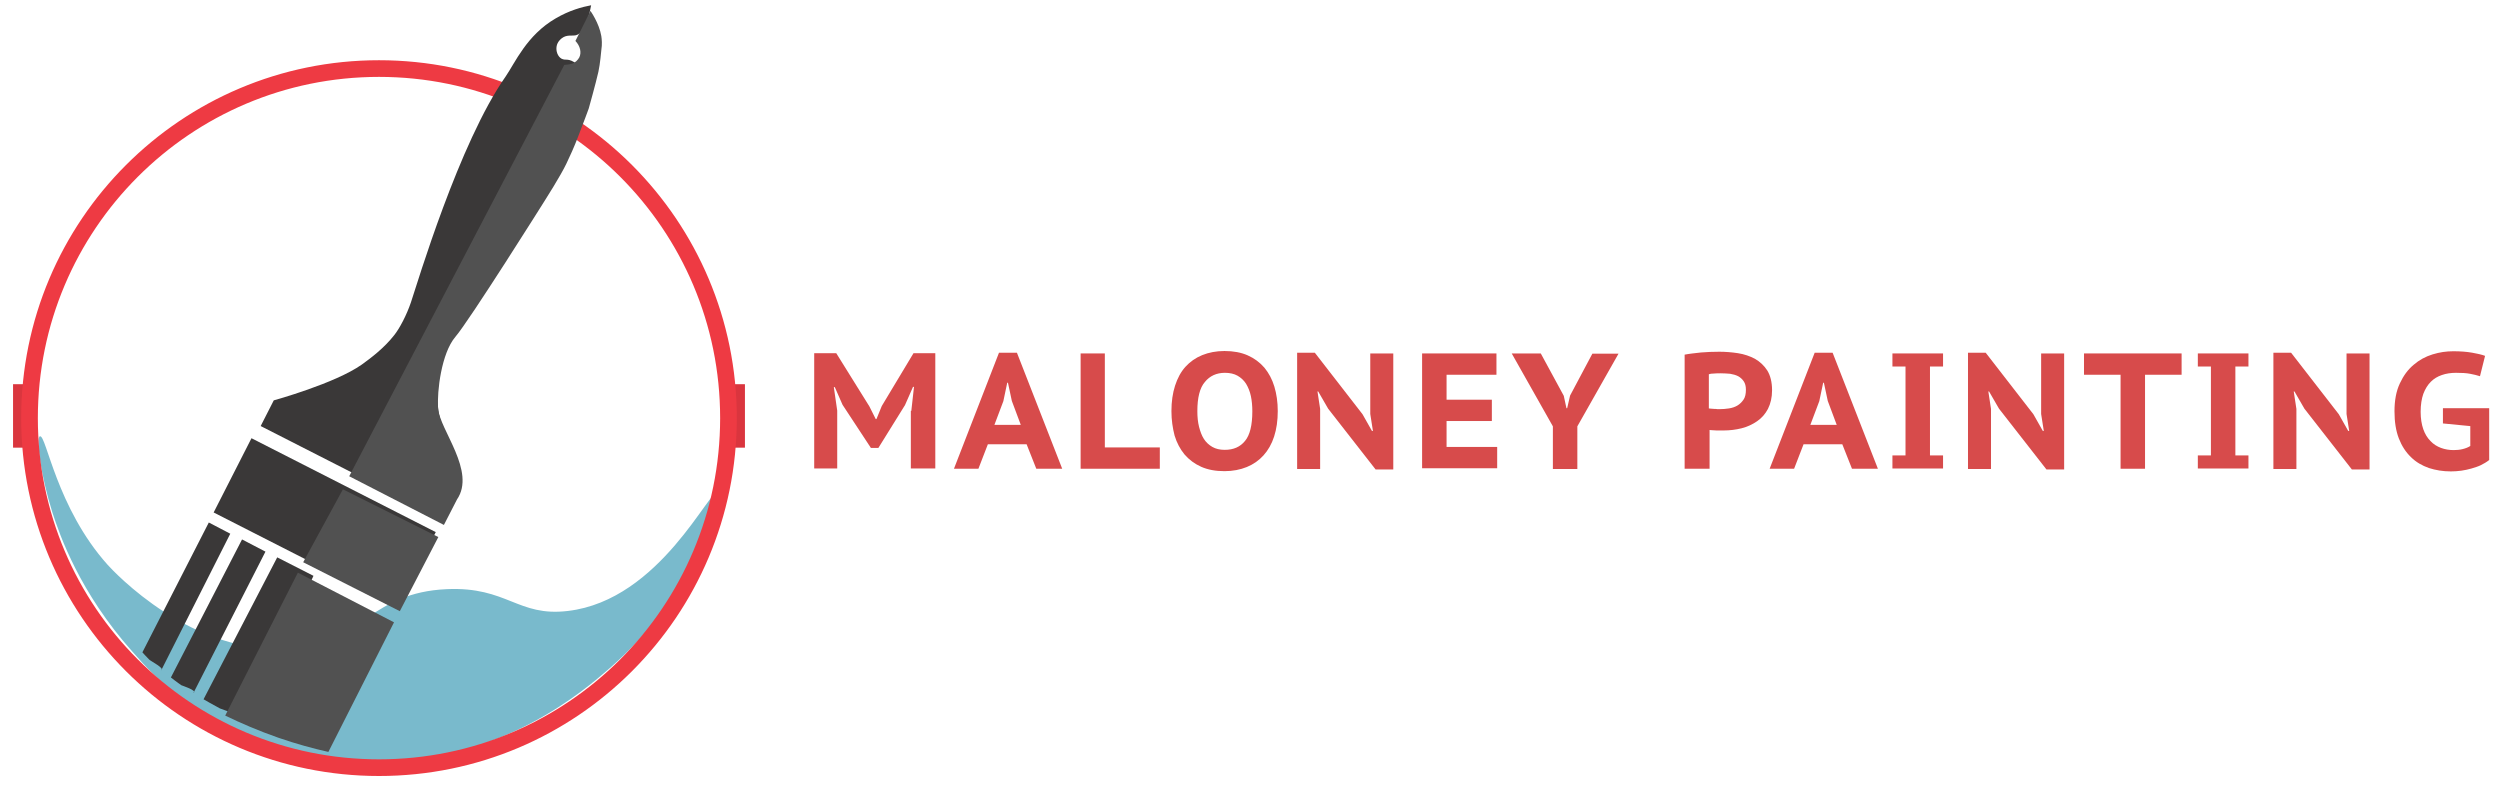 <?xml version="1.0" encoding="UTF-8" standalone="no"?>
<svg width="900px" height="284px" viewBox="0 0 900 284" version="1.1" xmlns="http://www.w3.org/2000/svg" xmlns:xlink="http://www.w3.org/1999/xlink" xmlns:sketch="http://www.bohemiancoding.com/sketch/ns">
    <!-- Generator: Sketch 3.3.2 (12043) - http://www.bohemiancoding.com/sketch -->
    <title>maloneyPainting</title>
    <desc>Created with Sketch.</desc>
    <defs>
        <filter x="-50%" y="-50%" width="200%" height="200%" filterUnits="objectBoundingBox" id="filter-1">
            <feOffset dx="0" dy="2" in="SourceAlpha" result="shadowOffsetOuter1"></feOffset>
            <feGaussianBlur stdDeviation="2" in="shadowOffsetOuter1" result="shadowBlurOuter1"></feGaussianBlur>
            <feColorMatrix values="0 0 0 0 0   0 0 0 0 0   0 0 0 0 0  0 0 0 0.35 0" in="shadowBlurOuter1" type="matrix" result="shadowMatrixOuter1"></feColorMatrix>
            <feMerge>
                <feMergeNode in="shadowMatrixOuter1"></feMergeNode>
                <feMergeNode in="SourceGraphic"></feMergeNode>
            </feMerge>
        </filter>
        <filter x="-50%" y="-50%" width="200%" height="200%" filterUnits="objectBoundingBox" id="filter-2">
            <feOffset dx="0" dy="2" in="SourceAlpha" result="shadowOffsetOuter1"></feOffset>
            <feGaussianBlur stdDeviation="2" in="shadowOffsetOuter1" result="shadowBlurOuter1"></feGaussianBlur>
            <feColorMatrix values="0 0 0 0 0   0 0 0 0 0   0 0 0 0 0  0 0 0 0.35 0" in="shadowBlurOuter1" type="matrix" result="shadowMatrixOuter1"></feColorMatrix>
            <feMerge>
                <feMergeNode in="shadowMatrixOuter1"></feMergeNode>
                <feMergeNode in="SourceGraphic"></feMergeNode>
            </feMerge>
        </filter>
        <filter x="-50%" y="-50%" width="200%" height="200%" filterUnits="objectBoundingBox" id="filter-3">
            <feOffset dx="0" dy="2" in="SourceAlpha" result="shadowOffsetOuter1"></feOffset>
            <feGaussianBlur stdDeviation="2" in="shadowOffsetOuter1" result="shadowBlurOuter1"></feGaussianBlur>
            <feColorMatrix values="0 0 0 0 0   0 0 0 0 0   0 0 0 0 0  0 0 0 0.35 0" in="shadowBlurOuter1" type="matrix" result="shadowMatrixOuter1"></feColorMatrix>
            <feMerge>
                <feMergeNode in="shadowMatrixOuter1"></feMergeNode>
                <feMergeNode in="SourceGraphic"></feMergeNode>
            </feMerge>
        </filter>
        <filter x="-50%" y="-50%" width="200%" height="200%" filterUnits="objectBoundingBox" id="filter-4">
            <feOffset dx="0" dy="2" in="SourceAlpha" result="shadowOffsetOuter1"></feOffset>
            <feGaussianBlur stdDeviation="2" in="shadowOffsetOuter1" result="shadowBlurOuter1"></feGaussianBlur>
            <feColorMatrix values="0 0 0 0 0   0 0 0 0 0   0 0 0 0 0  0 0 0 0.35 0" in="shadowBlurOuter1" type="matrix" result="shadowMatrixOuter1"></feColorMatrix>
            <feMerge>
                <feMergeNode in="shadowMatrixOuter1"></feMergeNode>
                <feMergeNode in="SourceGraphic"></feMergeNode>
            </feMerge>
        </filter>
        <filter x="-50%" y="-50%" width="200%" height="200%" filterUnits="objectBoundingBox" id="filter-5">
            <feOffset dx="0" dy="2" in="SourceAlpha" result="shadowOffsetOuter1"></feOffset>
            <feGaussianBlur stdDeviation="2" in="shadowOffsetOuter1" result="shadowBlurOuter1"></feGaussianBlur>
            <feColorMatrix values="0 0 0 0 0   0 0 0 0 0   0 0 0 0 0  0 0 0 0.35 0" in="shadowBlurOuter1" type="matrix" result="shadowMatrixOuter1"></feColorMatrix>
            <feMerge>
                <feMergeNode in="shadowMatrixOuter1"></feMergeNode>
                <feMergeNode in="SourceGraphic"></feMergeNode>
            </feMerge>
        </filter>
        <filter x="-50%" y="-50%" width="200%" height="200%" filterUnits="objectBoundingBox" id="filter-6">
            <feOffset dx="0" dy="2" in="SourceAlpha" result="shadowOffsetOuter1"></feOffset>
            <feGaussianBlur stdDeviation="2" in="shadowOffsetOuter1" result="shadowBlurOuter1"></feGaussianBlur>
            <feColorMatrix values="0 0 0 0 0   0 0 0 0 0   0 0 0 0 0  0 0 0 0.35 0" in="shadowBlurOuter1" type="matrix" result="shadowMatrixOuter1"></feColorMatrix>
            <feMerge>
                <feMergeNode in="shadowMatrixOuter1"></feMergeNode>
                <feMergeNode in="SourceGraphic"></feMergeNode>
            </feMerge>
        </filter>
        <filter x="-50%" y="-50%" width="200%" height="200%" filterUnits="objectBoundingBox" id="filter-7">
            <feOffset dx="0" dy="2" in="SourceAlpha" result="shadowOffsetOuter1"></feOffset>
            <feGaussianBlur stdDeviation="2" in="shadowOffsetOuter1" result="shadowBlurOuter1"></feGaussianBlur>
            <feColorMatrix values="0 0 0 0 0   0 0 0 0 0   0 0 0 0 0  0 0 0 0.35 0" in="shadowBlurOuter1" type="matrix" result="shadowMatrixOuter1"></feColorMatrix>
            <feMerge>
                <feMergeNode in="shadowMatrixOuter1"></feMergeNode>
                <feMergeNode in="SourceGraphic"></feMergeNode>
            </feMerge>
        </filter>
        <filter x="-50%" y="-50%" width="200%" height="200%" filterUnits="objectBoundingBox" id="filter-8">
            <feOffset dx="0" dy="2" in="SourceAlpha" result="shadowOffsetOuter1"></feOffset>
            <feGaussianBlur stdDeviation="2" in="shadowOffsetOuter1" result="shadowBlurOuter1"></feGaussianBlur>
            <feColorMatrix values="0 0 0 0 0   0 0 0 0 0   0 0 0 0 0  0 0 0 0.35 0" in="shadowBlurOuter1" type="matrix" result="shadowMatrixOuter1"></feColorMatrix>
            <feMerge>
                <feMergeNode in="shadowMatrixOuter1"></feMergeNode>
                <feMergeNode in="SourceGraphic"></feMergeNode>
            </feMerge>
        </filter>
        <filter x="-50%" y="-50%" width="200%" height="200%" filterUnits="objectBoundingBox" id="filter-9">
            <feOffset dx="0" dy="2" in="SourceAlpha" result="shadowOffsetOuter1"></feOffset>
            <feGaussianBlur stdDeviation="2" in="shadowOffsetOuter1" result="shadowBlurOuter1"></feGaussianBlur>
            <feColorMatrix values="0 0 0 0 0   0 0 0 0 0   0 0 0 0 0  0 0 0 0.35 0" in="shadowBlurOuter1" type="matrix" result="shadowMatrixOuter1"></feColorMatrix>
            <feMerge>
                <feMergeNode in="shadowMatrixOuter1"></feMergeNode>
                <feMergeNode in="SourceGraphic"></feMergeNode>
            </feMerge>
        </filter>
        <filter x="-50%" y="-50%" width="200%" height="200%" filterUnits="objectBoundingBox" id="filter-10">
            <feOffset dx="0" dy="2" in="SourceAlpha" result="shadowOffsetOuter1"></feOffset>
            <feGaussianBlur stdDeviation="2" in="shadowOffsetOuter1" result="shadowBlurOuter1"></feGaussianBlur>
            <feColorMatrix values="0 0 0 0 0   0 0 0 0 0   0 0 0 0 0  0 0 0 0.35 0" in="shadowBlurOuter1" type="matrix" result="shadowMatrixOuter1"></feColorMatrix>
            <feMerge>
                <feMergeNode in="shadowMatrixOuter1"></feMergeNode>
                <feMergeNode in="SourceGraphic"></feMergeNode>
            </feMerge>
        </filter>
        <filter x="-50%" y="-50%" width="200%" height="200%" filterUnits="objectBoundingBox" id="filter-11">
            <feOffset dx="0" dy="2" in="SourceAlpha" result="shadowOffsetOuter1"></feOffset>
            <feGaussianBlur stdDeviation="2" in="shadowOffsetOuter1" result="shadowBlurOuter1"></feGaussianBlur>
            <feColorMatrix values="0 0 0 0 0   0 0 0 0 0   0 0 0 0 0  0 0 0 0.35 0" in="shadowBlurOuter1" type="matrix" result="shadowMatrixOuter1"></feColorMatrix>
            <feMerge>
                <feMergeNode in="shadowMatrixOuter1"></feMergeNode>
                <feMergeNode in="SourceGraphic"></feMergeNode>
            </feMerge>
        </filter>
        <filter x="-50%" y="-50%" width="200%" height="200%" filterUnits="objectBoundingBox" id="filter-12">
            <feOffset dx="0" dy="2" in="SourceAlpha" result="shadowOffsetOuter1"></feOffset>
            <feGaussianBlur stdDeviation="2" in="shadowOffsetOuter1" result="shadowBlurOuter1"></feGaussianBlur>
            <feColorMatrix values="0 0 0 0 0   0 0 0 0 0   0 0 0 0 0  0 0 0 0.35 0" in="shadowBlurOuter1" type="matrix" result="shadowMatrixOuter1"></feColorMatrix>
            <feMerge>
                <feMergeNode in="shadowMatrixOuter1"></feMergeNode>
                <feMergeNode in="SourceGraphic"></feMergeNode>
            </feMerge>
        </filter>
        <filter x="-50%" y="-50%" width="200%" height="200%" filterUnits="objectBoundingBox" id="filter-13">
            <feOffset dx="0" dy="2" in="SourceAlpha" result="shadowOffsetOuter1"></feOffset>
            <feGaussianBlur stdDeviation="2" in="shadowOffsetOuter1" result="shadowBlurOuter1"></feGaussianBlur>
            <feColorMatrix values="0 0 0 0 0   0 0 0 0 0   0 0 0 0 0  0 0 0 0.35 0" in="shadowBlurOuter1" type="matrix" result="shadowMatrixOuter1"></feColorMatrix>
            <feMerge>
                <feMergeNode in="shadowMatrixOuter1"></feMergeNode>
                <feMergeNode in="SourceGraphic"></feMergeNode>
            </feMerge>
        </filter>
        <filter x="-50%" y="-50%" width="200%" height="200%" filterUnits="objectBoundingBox" id="filter-14">
            <feOffset dx="0" dy="2" in="SourceAlpha" result="shadowOffsetOuter1"></feOffset>
            <feGaussianBlur stdDeviation="2" in="shadowOffsetOuter1" result="shadowBlurOuter1"></feGaussianBlur>
            <feColorMatrix values="0 0 0 0 0   0 0 0 0 0   0 0 0 0 0  0 0 0 0.35 0" in="shadowBlurOuter1" type="matrix" result="shadowMatrixOuter1"></feColorMatrix>
            <feMerge>
                <feMergeNode in="shadowMatrixOuter1"></feMergeNode>
                <feMergeNode in="SourceGraphic"></feMergeNode>
            </feMerge>
        </filter>
        <filter x="-50%" y="-50%" width="200%" height="200%" filterUnits="objectBoundingBox" id="filter-15">
            <feOffset dx="0" dy="2" in="SourceAlpha" result="shadowOffsetOuter1"></feOffset>
            <feGaussianBlur stdDeviation="2" in="shadowOffsetOuter1" result="shadowBlurOuter1"></feGaussianBlur>
            <feColorMatrix values="0 0 0 0 0   0 0 0 0 0   0 0 0 0 0  0 0 0 0.35 0" in="shadowBlurOuter1" type="matrix" result="shadowMatrixOuter1"></feColorMatrix>
            <feMerge>
                <feMergeNode in="shadowMatrixOuter1"></feMergeNode>
                <feMergeNode in="SourceGraphic"></feMergeNode>
            </feMerge>
        </filter>
        <filter x="-50%" y="-50%" width="200%" height="200%" filterUnits="objectBoundingBox" id="filter-16">
            <feOffset dx="0" dy="2" in="SourceAlpha" result="shadowOffsetOuter1"></feOffset>
            <feGaussianBlur stdDeviation="2" in="shadowOffsetOuter1" result="shadowBlurOuter1"></feGaussianBlur>
            <feColorMatrix values="0 0 0 0 0   0 0 0 0 0   0 0 0 0 0  0 0 0 0.35 0" in="shadowBlurOuter1" type="matrix" result="shadowMatrixOuter1"></feColorMatrix>
            <feMerge>
                <feMergeNode in="shadowMatrixOuter1"></feMergeNode>
                <feMergeNode in="SourceGraphic"></feMergeNode>
            </feMerge>
        </filter>
        <filter x="-50%" y="-50%" width="200%" height="200%" filterUnits="objectBoundingBox" id="filter-17">
            <feOffset dx="0" dy="2" in="SourceAlpha" result="shadowOffsetOuter1"></feOffset>
            <feGaussianBlur stdDeviation="2" in="shadowOffsetOuter1" result="shadowBlurOuter1"></feGaussianBlur>
            <feColorMatrix values="0 0 0 0 0   0 0 0 0 0   0 0 0 0 0  0 0 0 0.35 0" in="shadowBlurOuter1" type="matrix" result="shadowMatrixOuter1"></feColorMatrix>
            <feMerge>
                <feMergeNode in="shadowMatrixOuter1"></feMergeNode>
                <feMergeNode in="SourceGraphic"></feMergeNode>
            </feMerge>
        </filter>
        <filter x="-50%" y="-50%" width="200%" height="200%" filterUnits="objectBoundingBox" id="filter-18">
            <feOffset dx="0" dy="2" in="SourceAlpha" result="shadowOffsetOuter1"></feOffset>
            <feGaussianBlur stdDeviation="2" in="shadowOffsetOuter1" result="shadowBlurOuter1"></feGaussianBlur>
            <feColorMatrix values="0 0 0 0 0   0 0 0 0 0   0 0 0 0 0  0 0 0 0.35 0" in="shadowBlurOuter1" type="matrix" result="shadowMatrixOuter1"></feColorMatrix>
            <feMerge>
                <feMergeNode in="shadowMatrixOuter1"></feMergeNode>
                <feMergeNode in="SourceGraphic"></feMergeNode>
            </feMerge>
        </filter>
        <filter x="-50%" y="-50%" width="200%" height="200%" filterUnits="objectBoundingBox" id="filter-19">
            <feOffset dx="0" dy="2" in="SourceAlpha" result="shadowOffsetOuter1"></feOffset>
            <feGaussianBlur stdDeviation="2" in="shadowOffsetOuter1" result="shadowBlurOuter1"></feGaussianBlur>
            <feColorMatrix values="0 0 0 0 0   0 0 0 0 0   0 0 0 0 0  0 0 0 0.35 0" in="shadowBlurOuter1" type="matrix" result="shadowMatrixOuter1"></feColorMatrix>
            <feMerge>
                <feMergeNode in="shadowMatrixOuter1"></feMergeNode>
                <feMergeNode in="SourceGraphic"></feMergeNode>
            </feMerge>
        </filter>
        <filter x="-50%" y="-50%" width="200%" height="200%" filterUnits="objectBoundingBox" id="filter-20">
            <feOffset dx="0" dy="2" in="SourceAlpha" result="shadowOffsetOuter1"></feOffset>
            <feGaussianBlur stdDeviation="2" in="shadowOffsetOuter1" result="shadowBlurOuter1"></feGaussianBlur>
            <feColorMatrix values="0 0 0 0 0   0 0 0 0 0   0 0 0 0 0  0 0 0 0.35 0" in="shadowBlurOuter1" type="matrix" result="shadowMatrixOuter1"></feColorMatrix>
            <feMerge>
                <feMergeNode in="shadowMatrixOuter1"></feMergeNode>
                <feMergeNode in="SourceGraphic"></feMergeNode>
            </feMerge>
        </filter>
        <filter x="-50%" y="-50%" width="200%" height="200%" filterUnits="objectBoundingBox" id="filter-21">
            <feOffset dx="0" dy="2" in="SourceAlpha" result="shadowOffsetOuter1"></feOffset>
            <feGaussianBlur stdDeviation="2" in="shadowOffsetOuter1" result="shadowBlurOuter1"></feGaussianBlur>
            <feColorMatrix values="0 0 0 0 0   0 0 0 0 0   0 0 0 0 0  0 0 0 0.35 0" in="shadowBlurOuter1" type="matrix" result="shadowMatrixOuter1"></feColorMatrix>
            <feMerge>
                <feMergeNode in="shadowMatrixOuter1"></feMergeNode>
                <feMergeNode in="SourceGraphic"></feMergeNode>
            </feMerge>
        </filter>
    </defs>
    <g id="Page-1" stroke="none" stroke-width="1" fill="none" fill-rule="evenodd" sketch:type="MSPage">
        <g id="hero" sketch:type="MSArtboardGroup" transform="translate(-94, -32)">
            <g id="maloneyPainting" sketch:type="MSLayerGroup" transform="translate(98, 0)">
                <g id="Page-1">
                    <g id="Artboard-1">
                        <g id="maloneyPainting">
                            <g id="logo">
                                <path d="M254.676,209.037 C257.379,210.781 246.218,245.664 215.528,272.524 C206.025,280.809 177.253,305.489 133.746,306.273 C123.981,306.448 92.332,305.837 63.909,285.431 C54.318,278.541 47.866,271.39 43.594,266.507 C24.849,245.49 17.525,224.821 14.822,216.362 C10.724,203.281 8.806,189.502 10.375,189.066 C12.642,188.369 16.304,214.793 34.788,235.374 C36.532,237.292 65.478,268.861 101.312,265.286 C126.597,262.757 129.648,245.315 156.851,244.094 C178.648,243.135 182.31,254.123 200.445,251.943 C233.838,248.019 251.711,207.118 254.676,209.037 L254.676,209.037 L254.676,209.037 Z" id="Shape" fill="#79BACC" sketch:type="MSShapeGroup"></path>
                                <g id="Artboard-1">
                                    <g id="bucket" transform="translate(0, 54)" sketch:type="MSShapeGroup">
                                        <rect id="Rectangle-2" fill="#DA353E" filter="url(#filter-1)" x="258.25" y="114.311" width="5.929" height="22.848"></rect>
                                        <rect id="Rectangle-3" fill="#DA363E" filter="url(#filter-2)" x="0.698" y="114.311" width="5.929" height="22.848"></rect>
                                        <path d="M132.438,252.361 C201.927,252.361 258.25,196.024 258.25,126.52 C258.25,57.015 201.927,0.679 132.438,0.679 C62.95,0.679 6.626,57.015 6.626,126.52 C6.626,196.024 62.95,252.361 132.438,252.361 L132.438,252.361 L132.438,252.361 Z" id="Oval-2" stroke="#EE3A43" stroke-width="6" filter="url(#filter-3)"></path>
                                    </g>
                                    <g id="brush" transform="translate(557.06, 362.136) rotate(27) translate(-557.06, -362.136) translate(59.56, 209.636)">
                                        <rect id="Rectangle-1" fill="#3A3838" sketch:type="MSShapeGroup" x="6.4126289e-14" y="212.525" width="74.458" height="29.999"></rect>
                                        <path d="M53.621,51.191 C53.533,50.842 53.621,49.447 53.01,47.79 C50.918,41.947 43.158,37.848 39.409,39.505 C38.886,39.767 38.275,40.116 37.404,40.116 C35.834,40.028 34.352,38.633 33.829,36.976 C33.306,35.319 34.003,33.837 34.178,33.488 C35.137,31.482 36.968,31.22 38.188,30.261 C39.67,28.953 40.542,25.901 38.188,18.139 C35.573,20.145 31.998,23.372 28.946,28.168 C22.407,38.284 23.192,49.011 22.407,54.941 C18.309,83.807 27.9,135.782 28.946,142.933 C29.644,147.73 29.557,153.137 28.946,156.102 C27.813,161.945 25.197,167.264 23.366,170.84 C17.874,181.305 0.959,196.741 0.959,196.741 L0.959,207.118 L75.069,207.118 L75.069,196.741 C76.454,194.786 74.666,193.757 74.108,192.057 C71.922,185.389 59.634,179.523 55.364,173.02 C50.918,166.392 49.348,159.416 48.564,156.102 C47.779,152.788 47.866,147.73 48.564,142.933 C48.476,142.41 53.795,103.428 55.19,75.522 C55.713,64.97 54.405,55.9 53.621,51.191 L53.621,51.191 Z" id="Path-2" fill="#3A3838" sketch:type="MSShapeGroup"></path>
                                        <g id="SVGID_1_" transform="translate(101.225, 0.436)"></g>
                                        <path d="M8.806,246.623 L8.98,301.739 C9.858,300.476 4.296,300.512 3.4,300.256 C2.267,299.907 2.95763414e-13,299.035 2.95763414e-13,299.035 L0.087,246.536 L8.806,246.623 L8.806,246.623 Z" id="Path-8" fill="#3A3838" sketch:type="MSShapeGroup"></path>
                                        <path d="M23.018,246.623 L23.018,303.744 C24.041,302.216 18.066,303.252 17.874,303.221 C16.304,303.047 13.253,302.436 13.253,302.436 L13.514,246.536 L23.018,246.623 L23.018,246.623 Z" id="Path-9" fill="#3A3838" sketch:type="MSShapeGroup"></path>
                                        <path d="M42.373,246.536 L44.902,303.744 C45.664,302.542 35.061,304.355 34.003,304.355 C31.998,304.355 27.29,304.093 27.29,304.093 L27.726,246.536 L42.373,246.536 L42.373,246.536 Z" id="Path-9_1_" fill="#3A3838" sketch:type="MSShapeGroup"></path>
                                    </g>
                                    <path d="M204.543,50.668 C204.02,51.627 203.06,52.586 201.927,52.935 C200.794,53.284 199.137,53.371 199.137,53.371 L121.714,201.45 L155.805,218.979 L160.513,209.822 C167.459,199.632 154.272,184.753 153.712,177.032 C153.276,170.84 154.933,157.148 159.902,151.305 C164.959,145.462 192.075,102.295 192.075,102.295 C192.075,102.295 197.916,93.138 199.922,88.865 C201.23,86.161 202.712,82.847 204.02,79.446 C206.112,74.127 207.943,69.069 207.943,69.069 C207.943,69.069 210.471,60.086 211.431,55.813 C212.041,53.109 212.477,48.051 212.477,48.051 C212.826,45.871 212.651,44.214 212.477,42.993 C211.692,38.284 208.553,33.924 208.553,33.924 C206.81,37.499 204.979,41.162 203.148,44.738 C204.891,46.569 205.415,48.924 204.543,50.668 L204.543,50.668 Z" id="Path-5" fill="#515151" filter="url(#filter-4)" sketch:type="MSShapeGroup"></path>
                                    <path d="M119.447,206.159 L105.149,232.409 L139.936,250.024 L153.799,223.339 L119.447,206.159 L119.447,206.159 Z" id="Path-6" fill="#515151" filter="url(#filter-5)" sketch:type="MSShapeGroup"></path>
                                    <path d="M103.23,236.158 L77.074,287.611 C82.654,290.314 89.106,293.105 96.343,295.634 C102.707,297.814 108.723,299.471 114.216,300.692 C122.063,285.169 129.997,269.559 137.844,254.036 L103.23,236.158 L103.23,236.158 Z" id="Path-7" fill="#515151" filter="url(#filter-6)" sketch:type="MSShapeGroup"></path>
                                </g>
                                <g id="text" transform="translate(288.592, 156.102)" fill="#D74B4B" sketch:type="MSShapeGroup">
                                    <path d="M35.485,21.802 L36.445,13.168 L36.096,13.168 L33.219,19.709 L23.628,35.145 L20.925,35.145 L10.724,19.622 L7.934,13.256 L7.585,13.256 L8.806,21.715 L8.806,42.557 L0.523,42.557 L0.523,1.046 L8.457,1.046 L20.402,20.232 L22.669,24.767 L22.93,24.767 L24.849,20.058 L36.27,1.046 L44.117,1.046 L44.117,42.557 L35.311,42.557 L35.311,21.802 L35.485,21.802 L35.485,21.802 Z" id="Shape" filter="url(#filter-7)"></path>
                                    <path d="M76.987,33.837 L63.037,33.837 L59.636,42.645 L50.831,42.645 L67.047,0.872 L73.499,0.872 L89.803,42.645 L80.474,42.645 L76.987,33.837 L76.987,33.837 Z M65.391,26.86 L74.894,26.86 L71.668,18.226 L70.273,11.686 L70.012,11.686 L68.617,18.314 L65.391,26.86 L65.391,26.86 Z" id="Shape" filter="url(#filter-8)"></path>
                                    <path d="M124.94,42.645 L96.43,42.645 L96.43,1.134 L105.149,1.134 L105.149,34.97 L124.94,34.97 L124.94,42.645 L124.94,42.645 Z" id="Shape" filter="url(#filter-9)"></path>
                                    <path d="M129.125,21.889 C129.125,18.488 129.561,15.436 130.433,12.732 C131.305,10.029 132.526,7.761 134.182,5.93 C135.839,4.099 137.844,2.703 140.198,1.744 C142.552,0.785 145.255,0.262 148.219,0.262 C151.445,0.262 154.235,0.785 156.589,1.831 C158.943,2.878 160.949,4.36 162.605,6.279 C164.175,8.198 165.395,10.465 166.18,13.081 C166.965,15.697 167.401,18.662 167.401,21.889 C167.401,25.29 166.965,28.343 166.093,31.046 C165.221,33.749 163.913,36.017 162.257,37.848 C160.6,39.68 158.595,41.075 156.241,42.034 C153.887,42.993 151.184,43.517 148.219,43.517 C144.993,43.517 142.203,42.993 139.849,41.947 C137.495,40.9 135.49,39.418 133.833,37.499 C132.264,35.581 131.043,33.313 130.259,30.697 C129.561,27.994 129.125,25.116 129.125,21.889 L129.125,21.889 L129.125,21.889 Z M138.454,21.889 C138.454,23.982 138.629,25.813 139.065,27.558 C139.501,29.215 140.024,30.697 140.808,31.918 C141.593,33.139 142.639,34.098 143.86,34.796 C145.081,35.494 146.563,35.842 148.307,35.842 C151.445,35.842 153.887,34.796 155.63,32.616 C157.374,30.523 158.246,26.947 158.246,21.976 C158.246,19.971 158.072,18.139 157.723,16.482 C157.374,14.825 156.764,13.343 155.979,12.035 C155.194,10.814 154.148,9.854 152.927,9.157 C151.707,8.459 150.137,8.11 148.394,8.11 C145.342,8.11 142.901,9.244 141.157,11.424 C139.326,13.517 138.454,17.093 138.454,21.889 L138.454,21.889 L138.454,21.889 Z" id="Shape" filter="url(#filter-10)"></path>
                                    <path d="M185.536,21.017 L181.961,14.825 L181.699,14.825 L182.659,21.104 L182.659,42.732 L174.376,42.732 L174.376,0.872 L180.74,0.872 L197.916,23.023 L201.317,29.04 L201.665,29.04 L200.706,22.936 L200.706,1.134 L208.989,1.134 L208.989,42.906 L202.625,42.906 L185.536,21.017 L185.536,21.017 Z" id="Shape" filter="url(#filter-11)"></path>
                                    <path d="M219.365,1.134 L246.131,1.134 L246.131,8.808 L228.171,8.808 L228.171,17.79 L244.475,17.79 L244.475,25.465 L228.171,25.465 L228.171,34.796 L246.393,34.796 L246.393,42.47 L219.365,42.47 L219.365,1.134 L219.365,1.134 Z" id="Shape" filter="url(#filter-12)"></path>
                                    <path d="M266.446,27.383 L251.624,1.134 L262.087,1.134 L270.369,16.395 L271.329,20.843 L271.59,20.843 L272.636,16.308 L280.658,1.221 L290.074,1.221 L275.252,27.383 L275.252,42.732 L266.446,42.732 L266.446,27.383 L266.446,27.383 Z" id="Shape" filter="url(#filter-13)"></path>
                                    <path d="M313.876,1.57 C315.62,1.221 317.625,1.046 319.805,0.785 C321.985,0.61 324.164,0.523 326.344,0.523 C328.524,0.523 330.791,0.698 333.058,1.046 C335.324,1.395 337.33,2.093 339.161,3.052 C340.992,4.099 342.474,5.494 343.607,7.238 C344.741,9.07 345.351,11.424 345.351,14.389 C345.351,17.006 344.828,19.186 343.869,21.104 C342.91,22.936 341.602,24.418 339.945,25.552 C338.289,26.686 336.458,27.558 334.365,28.081 C332.273,28.604 330.093,28.866 327.913,28.866 L326.867,28.866 L325.385,28.866 C324.862,28.866 324.339,28.779 323.903,28.779 C323.467,28.779 323.031,28.691 322.857,28.691 L322.857,42.645 L313.876,42.645 L313.876,1.57 L313.876,1.57 Z M326.867,8.285 C325.995,8.285 325.211,8.285 324.426,8.372 C323.641,8.372 323.031,8.459 322.595,8.634 L322.595,20.93 C322.769,20.93 323.031,21.017 323.38,21.017 C323.728,21.017 324.077,21.104 324.513,21.104 C324.949,21.104 325.298,21.104 325.647,21.191 L326.431,21.191 C327.565,21.191 328.698,21.104 329.832,20.93 C330.965,20.755 332.011,20.407 332.883,19.883 C333.755,19.36 334.453,18.662 335.063,17.79 C335.673,16.918 335.935,15.697 335.935,14.215 C335.935,12.907 335.673,11.947 335.15,11.163 C334.627,10.378 333.929,9.767 333.145,9.331 C332.273,8.895 331.314,8.634 330.268,8.459 C329.134,8.372 328.001,8.285 326.867,8.285 L326.867,8.285 L326.867,8.285 Z" id="Shape" filter="url(#filter-14)"></path>
                                    <path d="M370.636,33.837 L356.685,33.837 L353.285,42.645 L344.479,42.645 L360.696,0.872 L367.148,0.872 L383.452,42.645 L374.123,42.645 L370.636,33.837 L370.636,33.837 Z M359.127,26.86 L368.63,26.86 L365.404,18.226 L364.009,11.686 L363.748,11.686 L362.353,18.314 L359.127,26.86 L359.127,26.86 Z" id="Shape" filter="url(#filter-15)"></path>
                                    <path d="M393.392,5.843 L388.683,5.843 L388.683,1.134 L406.906,1.134 L406.906,5.843 L402.198,5.843 L402.198,37.848 L406.906,37.848 L406.906,42.557 L388.683,42.557 L388.683,37.848 L393.392,37.848 L393.392,5.843 L393.392,5.843 Z" id="Shape" filter="url(#filter-16)"></path>
                                    <path d="M427.046,21.017 L423.471,14.825 L423.21,14.825 L424.169,21.104 L424.169,42.732 L415.886,42.732 L415.886,0.872 L422.251,0.872 L439.427,23.023 L442.827,29.04 L443.176,29.04 L442.217,22.936 L442.217,1.134 L450.5,1.134 L450.5,42.906 L444.135,42.906 L427.046,21.017 L427.046,21.017 Z" id="Shape" filter="url(#filter-17)"></path>
                                    <path d="M492.786,8.808 L479.62,8.808 L479.62,42.645 L470.814,42.645 L470.814,8.808 L457.649,8.808 L457.649,1.134 L492.786,1.134 L492.786,8.808 L492.786,8.808 Z" id="Shape" filter="url(#filter-18)"></path>
                                    <path d="M503.335,5.843 L498.627,5.843 L498.627,1.134 L516.85,1.134 L516.85,5.843 L512.141,5.843 L512.141,37.848 L516.85,37.848 L516.85,42.557 L498.627,42.557 L498.627,37.848 L503.335,37.848 L503.335,5.843 L503.335,5.843 Z" id="Shape" filter="url(#filter-19)"></path>
                                    <path d="M536.99,21.017 L533.415,14.825 L533.154,14.825 L534.113,21.104 L534.113,42.732 L525.83,42.732 L525.83,0.872 L532.195,0.872 L549.371,23.023 L552.771,29.04 L553.12,29.04 L552.161,22.936 L552.161,1.134 L560.443,1.134 L560.443,42.906 L554.079,42.906 L536.99,21.017 L536.99,21.017 Z" id="Shape" filter="url(#filter-20)"></path>
                                    <path d="M586.6,20.843 L603.514,20.843 L603.514,39.505 C602.642,40.203 601.596,40.813 600.55,41.336 C599.504,41.86 598.283,42.209 597.15,42.557 C595.929,42.906 594.708,43.168 593.488,43.342 C592.18,43.517 590.959,43.604 589.739,43.604 C586.861,43.604 584.246,43.168 581.804,42.383 C579.363,41.511 577.183,40.29 575.353,38.459 C573.522,36.714 572.039,34.447 570.993,31.744 C569.947,29.04 569.424,25.813 569.424,21.976 C569.424,18.052 570.034,14.738 571.342,11.947 C572.65,9.157 574.219,6.977 576.312,5.232 C578.317,3.488 580.584,2.267 583.112,1.483 C585.641,0.698 588.082,0.349 590.61,0.349 C593.139,0.349 595.406,0.523 597.411,0.872 C599.329,1.221 600.899,1.57 602.032,2.006 L600.201,9.331 C599.155,8.982 597.934,8.721 596.626,8.459 C595.319,8.198 593.575,8.11 591.569,8.11 C589.739,8.11 587.995,8.372 586.513,8.895 C584.943,9.418 583.635,10.203 582.502,11.337 C581.369,12.471 580.497,13.866 579.799,15.697 C579.189,17.442 578.84,19.622 578.84,22.151 C578.84,24.593 579.189,26.686 579.799,28.43 C580.409,30.174 581.281,31.569 582.415,32.703 C583.461,33.837 584.769,34.621 586.164,35.145 C587.559,35.668 589.128,35.93 590.698,35.93 C591.744,35.93 592.877,35.842 593.924,35.581 C594.97,35.319 595.929,34.97 596.714,34.447 L596.714,27.296 L586.861,26.337 L586.861,20.843 L586.6,20.843 L586.6,20.843 Z" id="Shape" filter="url(#filter-21)"></path>
                                </g>
                            </g>
                        </g>
                    </g>
                </g>
            </g>
        </g>
    </g>
</svg>